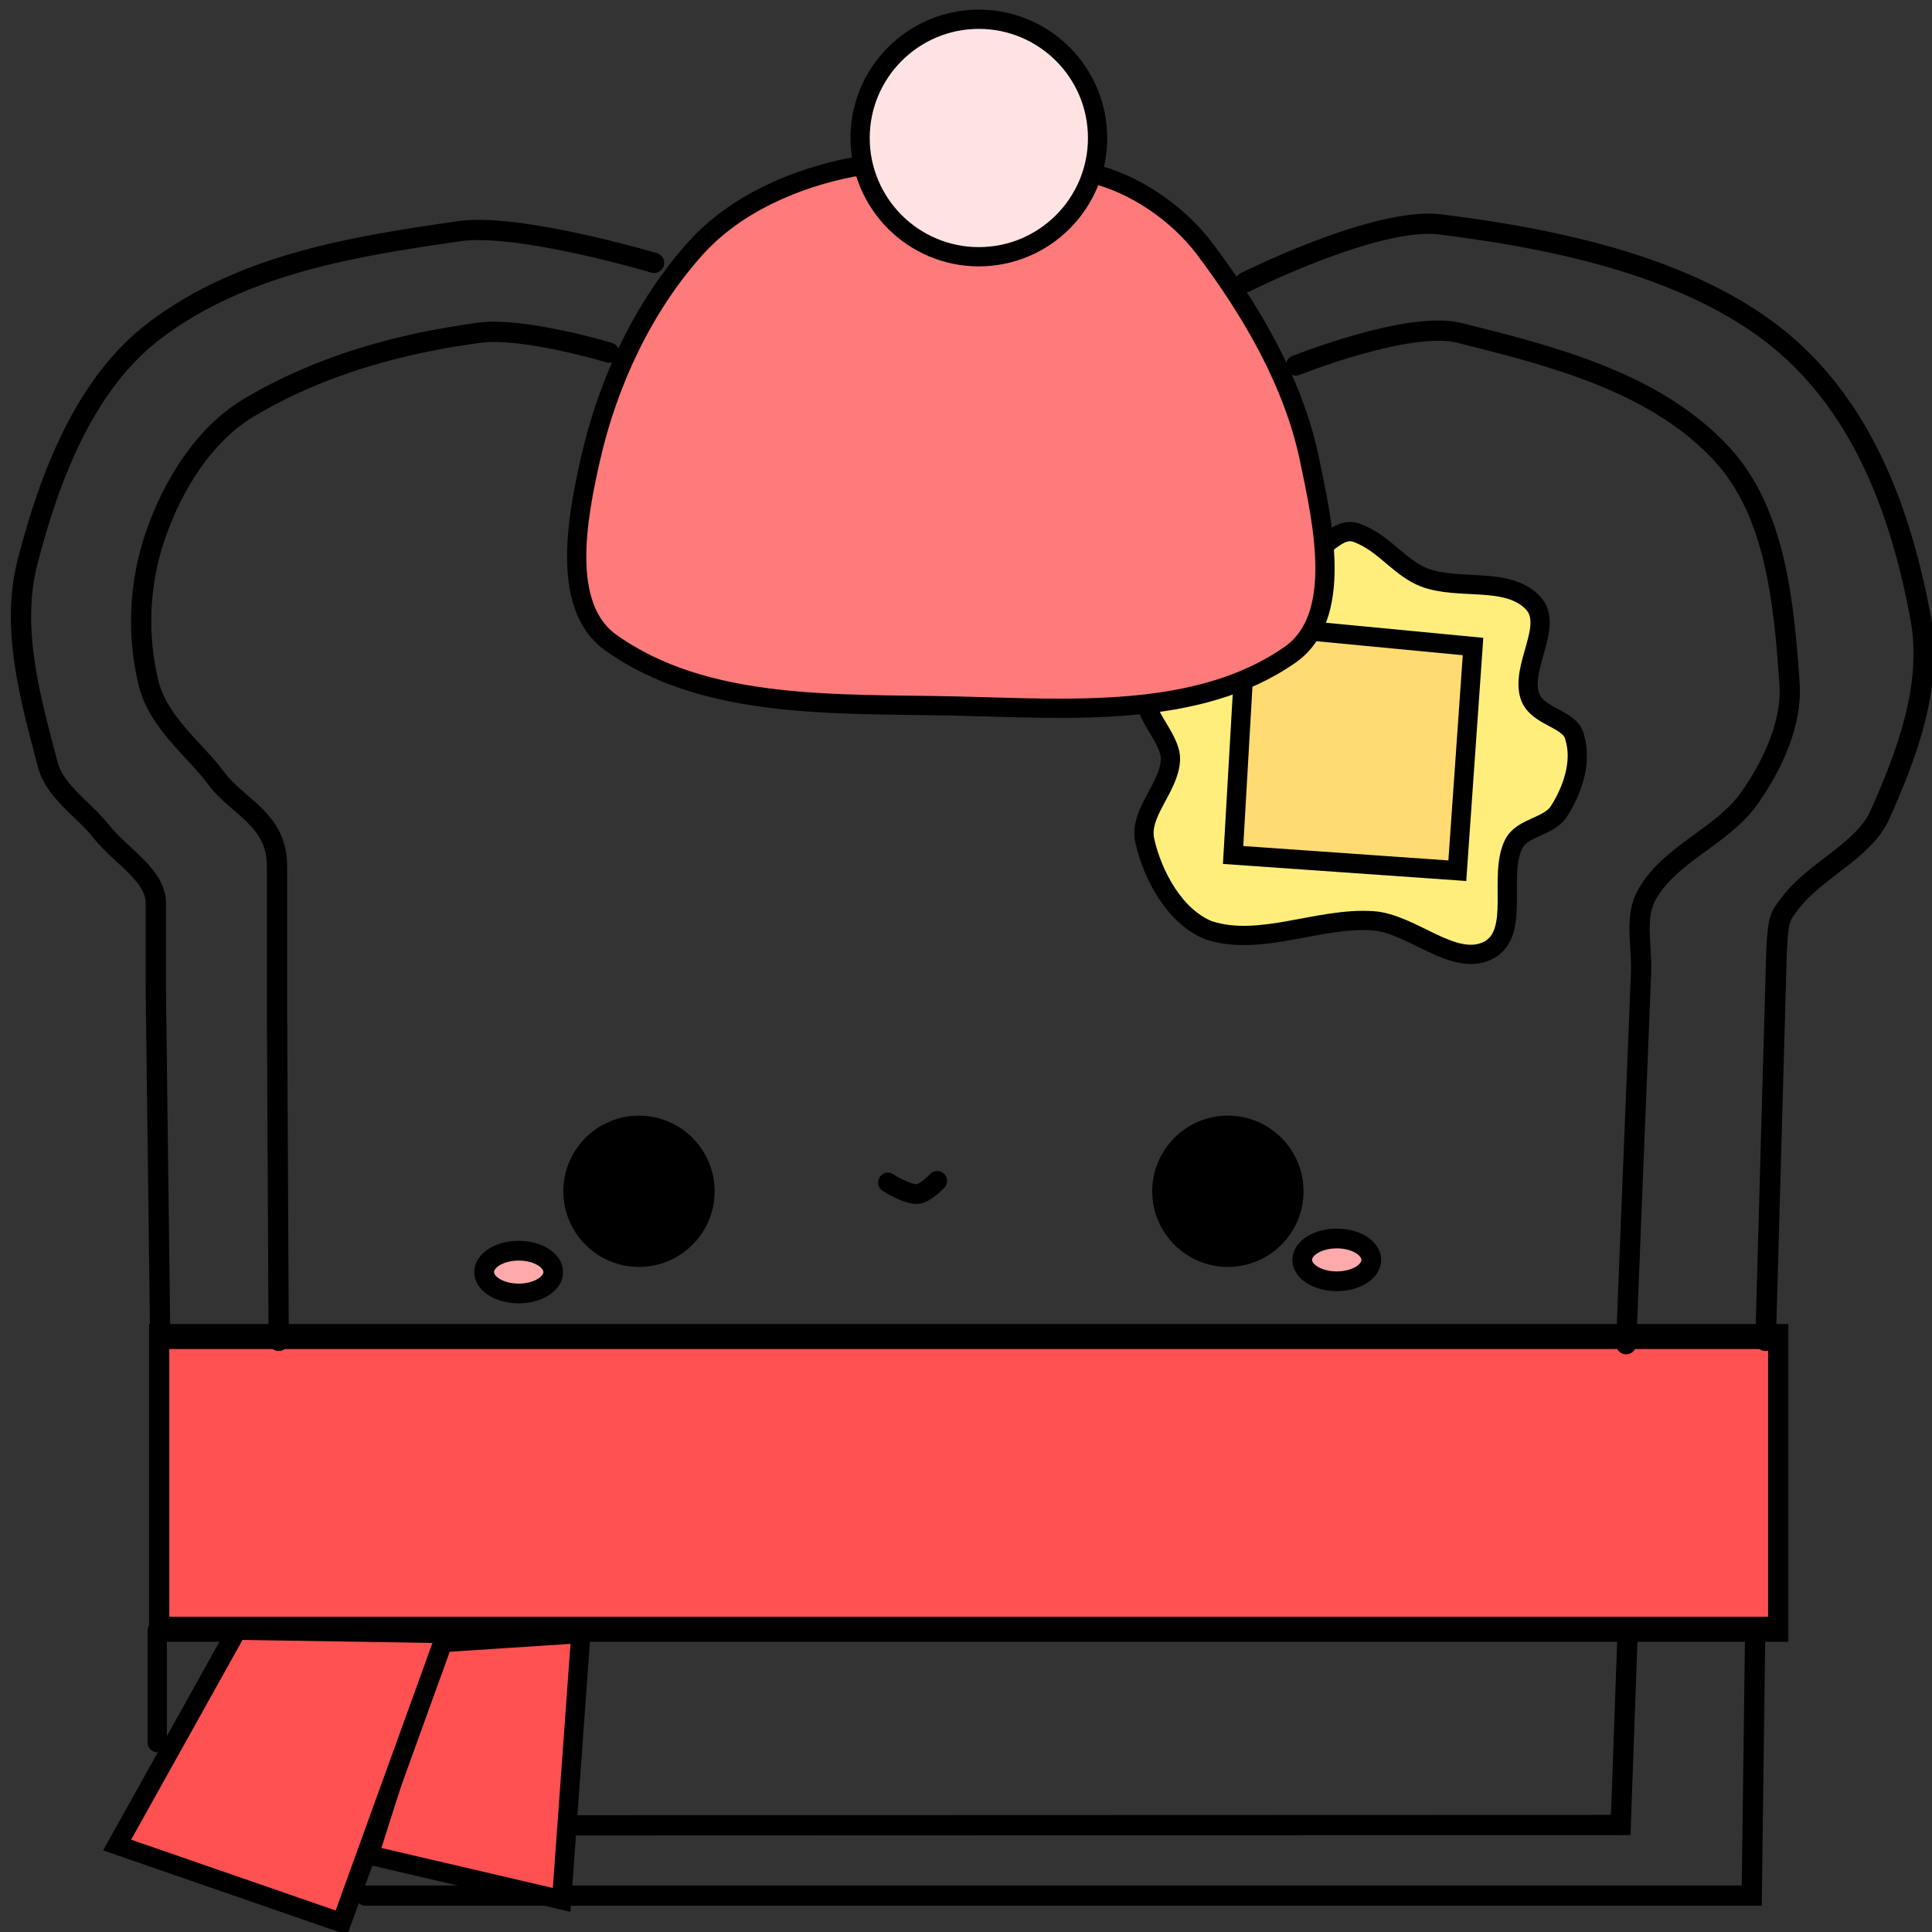 <svg version="1.1" width="301" height="301" viewBox="-1 -1 301 301" xmlns="http://www.w3.org/2000/svg" xmlns:xlink="http://www.w3.org/1999/xlink">
  <rect x="-1" y="-1" width="301" height="301" fill="#333333" stroke="none"/>
  <!-- Exported by Scratch - http://scratch.mit.edu/ -->
  <path id="ID0.2763961092568934" fill="#FFEE7C" stroke="#000000" stroke-width="3" stroke-linecap="round" d="M 184.350 120.050 C 186.346 123.121 180.788 127.309 181 131 C 181.254 135.360 185.931 139.234 185 143.500 C 183.816 148.833 180.358 155.385 175 157.500 C 166.990 160.092 157.988 155.447 149.500 156 C 143.283 156.405 136.807 163.429 131.350 160.550 C 126.404 157.754 130.024 148.987 127.500 144 C 126.206 141.444 122.072 141.389 120.500 139 C 118.474 135.839 116.823 131.395 118 127.500 C 118.561 124.441 123.886 124.336 125 121 C 126.520 116.416 121.223 110.001 124.500 106.500 C 128.479 102.263 136.078 104.601 141.500 102.500 C 144.958 101.156 147.438 97.675 150.850 96.050 C 152.276 95.388 153.403 94.745 155.850 96.550 C 165.637 103.772 176.892 110.171 184.350 120.050 Z " transform="matrix(-1, 0, 0, 1, 362.35, -13.55)"/>
  <path id="ID0.6717009982094169" fill="#FF5151" stroke="#000000" stroke-width="3" stroke-linecap="round" d="M 99 242 L 339 242 L 339 277 L 99 277 L 99 242 Z " transform="matrix(1.051, 0, 0, 1.303, -80.25, -108.1)"/>
  <path id="ID0.272354687564075" fill="none" stroke="#000000" stroke-width="3" stroke-linecap="round" d="M 333.500 274.500 L 333 313 L 127.700 313 " transform="matrix(1.052, 0, 0, 1.052, -78.4, -34.95)"/>
  <path id="ID0.272354687564075" fill="none" stroke="#000000" stroke-width="3" stroke-linecap="round" d="M 257.750 74.050 C 257.750 74.050 276.744 64.350 286 65.500 C 303.286 67.672 322.600 71.900 335.450 82.600 C 347.900 93.050 353.250 108.850 356 124 C 357.700 133.950 353.963 143.971 350 153 C 347.687 158.255 340.657 161.094 337 166 C 335.497 168.022 335.252 168.113 335 173 L 333.400 230.850 " transform="matrix(1.071, 0, 0, 1.052, -83, -34.95)"/>
  <path id="ID0.272354687564075" fill="none" stroke="#000000" stroke-width="3" stroke-linecap="round" d="M 100.150 230.400 L 99.500 178.500 L 99.500 166 C 99.499 161.839 94.173 158.938 91.500 155.500 C 88.844 152.109 84.574 149.584 83.500 145.500 C 80.937 135.796 77.971 125.338 80.500 115.500 C 83.768 102.850 89.003 88.973 99.500 81.100 C 112.569 71.309 128.952 68.737 144.500 66.500 C 153.312 65.259 173.300 71.200 173.300 71.200 " transform="matrix(1.052, 0, 0, 1.052, -81.4, -34.95)"/>
  <path id="ID0.272354687564075" fill="none" stroke="#000000" stroke-width="3" stroke-linecap="round" d="M 267.400 85.350 C 267.400 85.350 284.007 78.695 291.500 80.500 C 305.355 83.946 320.688 87.842 330.500 98.500 C 338.491 107.176 339.686 120.728 340.500 132.500 C 340.901 138.353 337.968 144.604 334.500 149.500 C 330.600 155.009 322.956 157.598 319.500 163.500 C 317.419 167 318.689 170.917 318.500 175.500 C 317.745 193.830 316.300 230.300 316.300 230.300 " transform="matrix(1.052, 0, 0, 1.052, -80.4, -33.85)"/>
  <path id="ID0.272354687564075" fill="none" stroke="#000000" stroke-width="3" stroke-linecap="round" d="M 116.750 229.800 L 116.500 180.500 L 116.500 159.500 C 116.500 152.506 110.627 150.738 107.500 146.500 C 104.380 142.274 98.981 138.311 97.500 132.500 C 95.812 125.637 95.943 117.943 98.500 110.500 C 101.066 103.069 105.717 95.482 112.500 91.500 C 122.960 85.300 134.708 82.074 146.500 80.500 C 153.026 79.632 165.700 83.450 165.700 83.450 " transform="matrix(1.052, 0, 0, 1.052, -80.4, -33.85)"/>
  <path id="ID0.272354687564075" fill="none" stroke="#000000" stroke-width="3" stroke-linecap="round" d="M 316.500 273.500 L 315.500 301.500 L 159.500 301.550 " transform="matrix(1.052, 0, 0, 1.052, -80.4, -33.85)"/>
  <path id="ID0.5742413708940148" fill="#000000" stroke="#000000" stroke-width="3" d="M 162 198 C 164.759 198 167.259 199.121 169.069 200.931 C 170.879 202.741 172 205.241 172 208 C 172 210.759 170.879 213.259 169.069 215.069 C 167.259 216.879 164.759 218 162 218 C 159.241 218 156.741 216.879 154.931 215.069 C 153.121 213.259 152 210.759 152 208 C 152 205.241 153.121 202.741 154.931 200.931 C 156.741 199.121 159.241 198 162 198 Z " transform="matrix(1.025, 0, 0, 1.025, -67.5, -28.6)"/>
  <path id="ID0.5742413708940148" fill="#000000" stroke="#000000" stroke-width="3" d="M 162 198 C 164.759 198 167.259 199.121 169.069 200.931 C 170.879 202.741 172 205.241 172 208 C 172 210.759 170.879 213.259 169.069 215.069 C 167.259 216.879 164.759 218 162 218 C 159.241 218 156.741 216.879 154.931 215.069 C 153.121 213.259 152 210.759 152 208 C 152 205.241 153.121 202.741 154.931 200.931 C 156.741 199.121 159.241 198 162 198 Z " transform="matrix(1.025, 0, 0, 1.025, 24.25, -28.6)"/>
  <path id="ID0.6809213594533503" fill="none" stroke="#000000" stroke-width="3" stroke-linecap="round" d="M 203.500 209.250 C 203.500 209.250 206.343 211.112 208 211 C 209.198 210.913 211 209 211 209 " transform="matrix(1.025, 0, 0, 1.025, -71.25, -31.25)"/>
  <path id="ID0.999744875356555" fill="#FFAAAA" stroke="#000000" stroke-width="3" d="M 276.500 218.250 C 277.948 218.250 279.261 218.614 280.211 219.203 C 281.162 219.791 281.750 220.603 281.750 221.500 C 281.750 222.397 281.162 223.209 280.211 223.797 C 279.261 224.386 277.948 224.750 276.500 224.750 C 275.052 224.750 273.739 224.386 272.789 223.797 C 271.838 223.209 271.250 222.397 271.250 221.500 C 271.250 220.603 271.838 219.791 272.789 219.203 C 273.739 218.614 275.052 218.250 276.500 218.250 Z " transform="matrix(1.025, 0, 0, 1.025, -76.15, -31.75)"/>
  <path id="ID0.4096234980970621" fill="#FFDB71" stroke="#000000" stroke-width="3" d="M 170.450 111.600 L 170 147.500 L 135 147.500 L 135 112.500 L 170.450 111.600 Z " transform="matrix(-0.998, -0.07, -0.07, 0.998, 371.1, -3.1)"/>
  <path id="ID0.999744875356555" fill="#FFAAAA" stroke="#000000" stroke-width="3" d="M 276.500 218.250 C 277.948 218.250 279.261 218.614 280.211 219.203 C 281.162 219.791 281.750 220.603 281.750 221.500 C 281.750 222.397 281.162 223.209 280.211 223.797 C 279.261 224.386 277.948 224.750 276.500 224.750 C 275.052 224.750 273.739 224.386 272.789 223.797 C 271.838 223.209 271.250 222.397 271.250 221.500 C 271.250 220.603 271.838 219.791 272.789 219.203 C 273.739 218.614 275.052 218.250 276.500 218.250 Z " transform="matrix(1.025, 0, 0, 1.025, -203.6, -29.85)"/>
  <path id="ID0.32116088829934597" fill="#FF7A7A" stroke="#000000" stroke-width="3" stroke-linecap="round" d="M 216 44 C 223.112 41.713 235.992 42.222 248 45 C 254.840 46.582 261.516 51.296 265.587 56.628 C 272.943 66.391 279.490 77.525 282 89.500 C 284.123 99.634 287.357 114.138 279 120 C 264.646 130.036 244.485 128.402 227 128 C 208.719 127.579 187.856 128.743 173 118 C 165.289 112.298 167.971 98.474 170 89.500 C 172.703 77.568 178.223 65.717 186.413 56.628 C 192.574 49.790 201.956 45.708 211 44 Z " transform="matrix(1, 0, 0, 1, -79, -19)"/>
  <path id="ID0.5834744079038501" fill="#FFE3E3" stroke="#000000" stroke-width="3" stroke-linecap="round" d="M 218.500 24 C 223.604 24 228.229 26.073 231.578 29.422 C 234.927 32.771 237 37.396 237 42.500 C 237 47.604 234.927 52.229 231.578 55.578 C 228.229 58.927 223.604 61 218.500 61 C 213.396 61 208.771 58.927 205.422 55.578 C 202.073 52.229 200 47.604 200 42.500 C 200 37.396 202.073 32.771 205.422 29.422 C 208.771 26.073 213.396 24 218.500 24 Z " transform="matrix(1, 0, 0, 1, -67, -22)"/>
  <path id="ID0.582892912440002" fill="none" stroke="#000000" stroke-width="3" stroke-linecap="round" d="M 95.500 275 L 95.500 292.500 " transform="matrix(1, 0, 0, 1, -72, -22)"/>
  <path id="ID0.01349221682175994" fill="#FF5151" stroke="#000000" stroke-width="3" stroke-linecap="round" d="M 137 277 L 126.500 310 L 156.500 317 L 159.500 275.500 L 136.500 277 Z " transform="matrix(1, 0, 0, 1, -70, -22)"/>
  <path id="ID0.7002794197760522" fill="#FF5151" stroke="#000000" stroke-width="3" stroke-linecap="round" d="M 107 275 L 138.500 275.500 L 122.200 320.550 L 87.250 308.450 L 105.900 275 Z " transform="matrix(1, 0, 0, 1, -70, -22)"/>
</svg>
